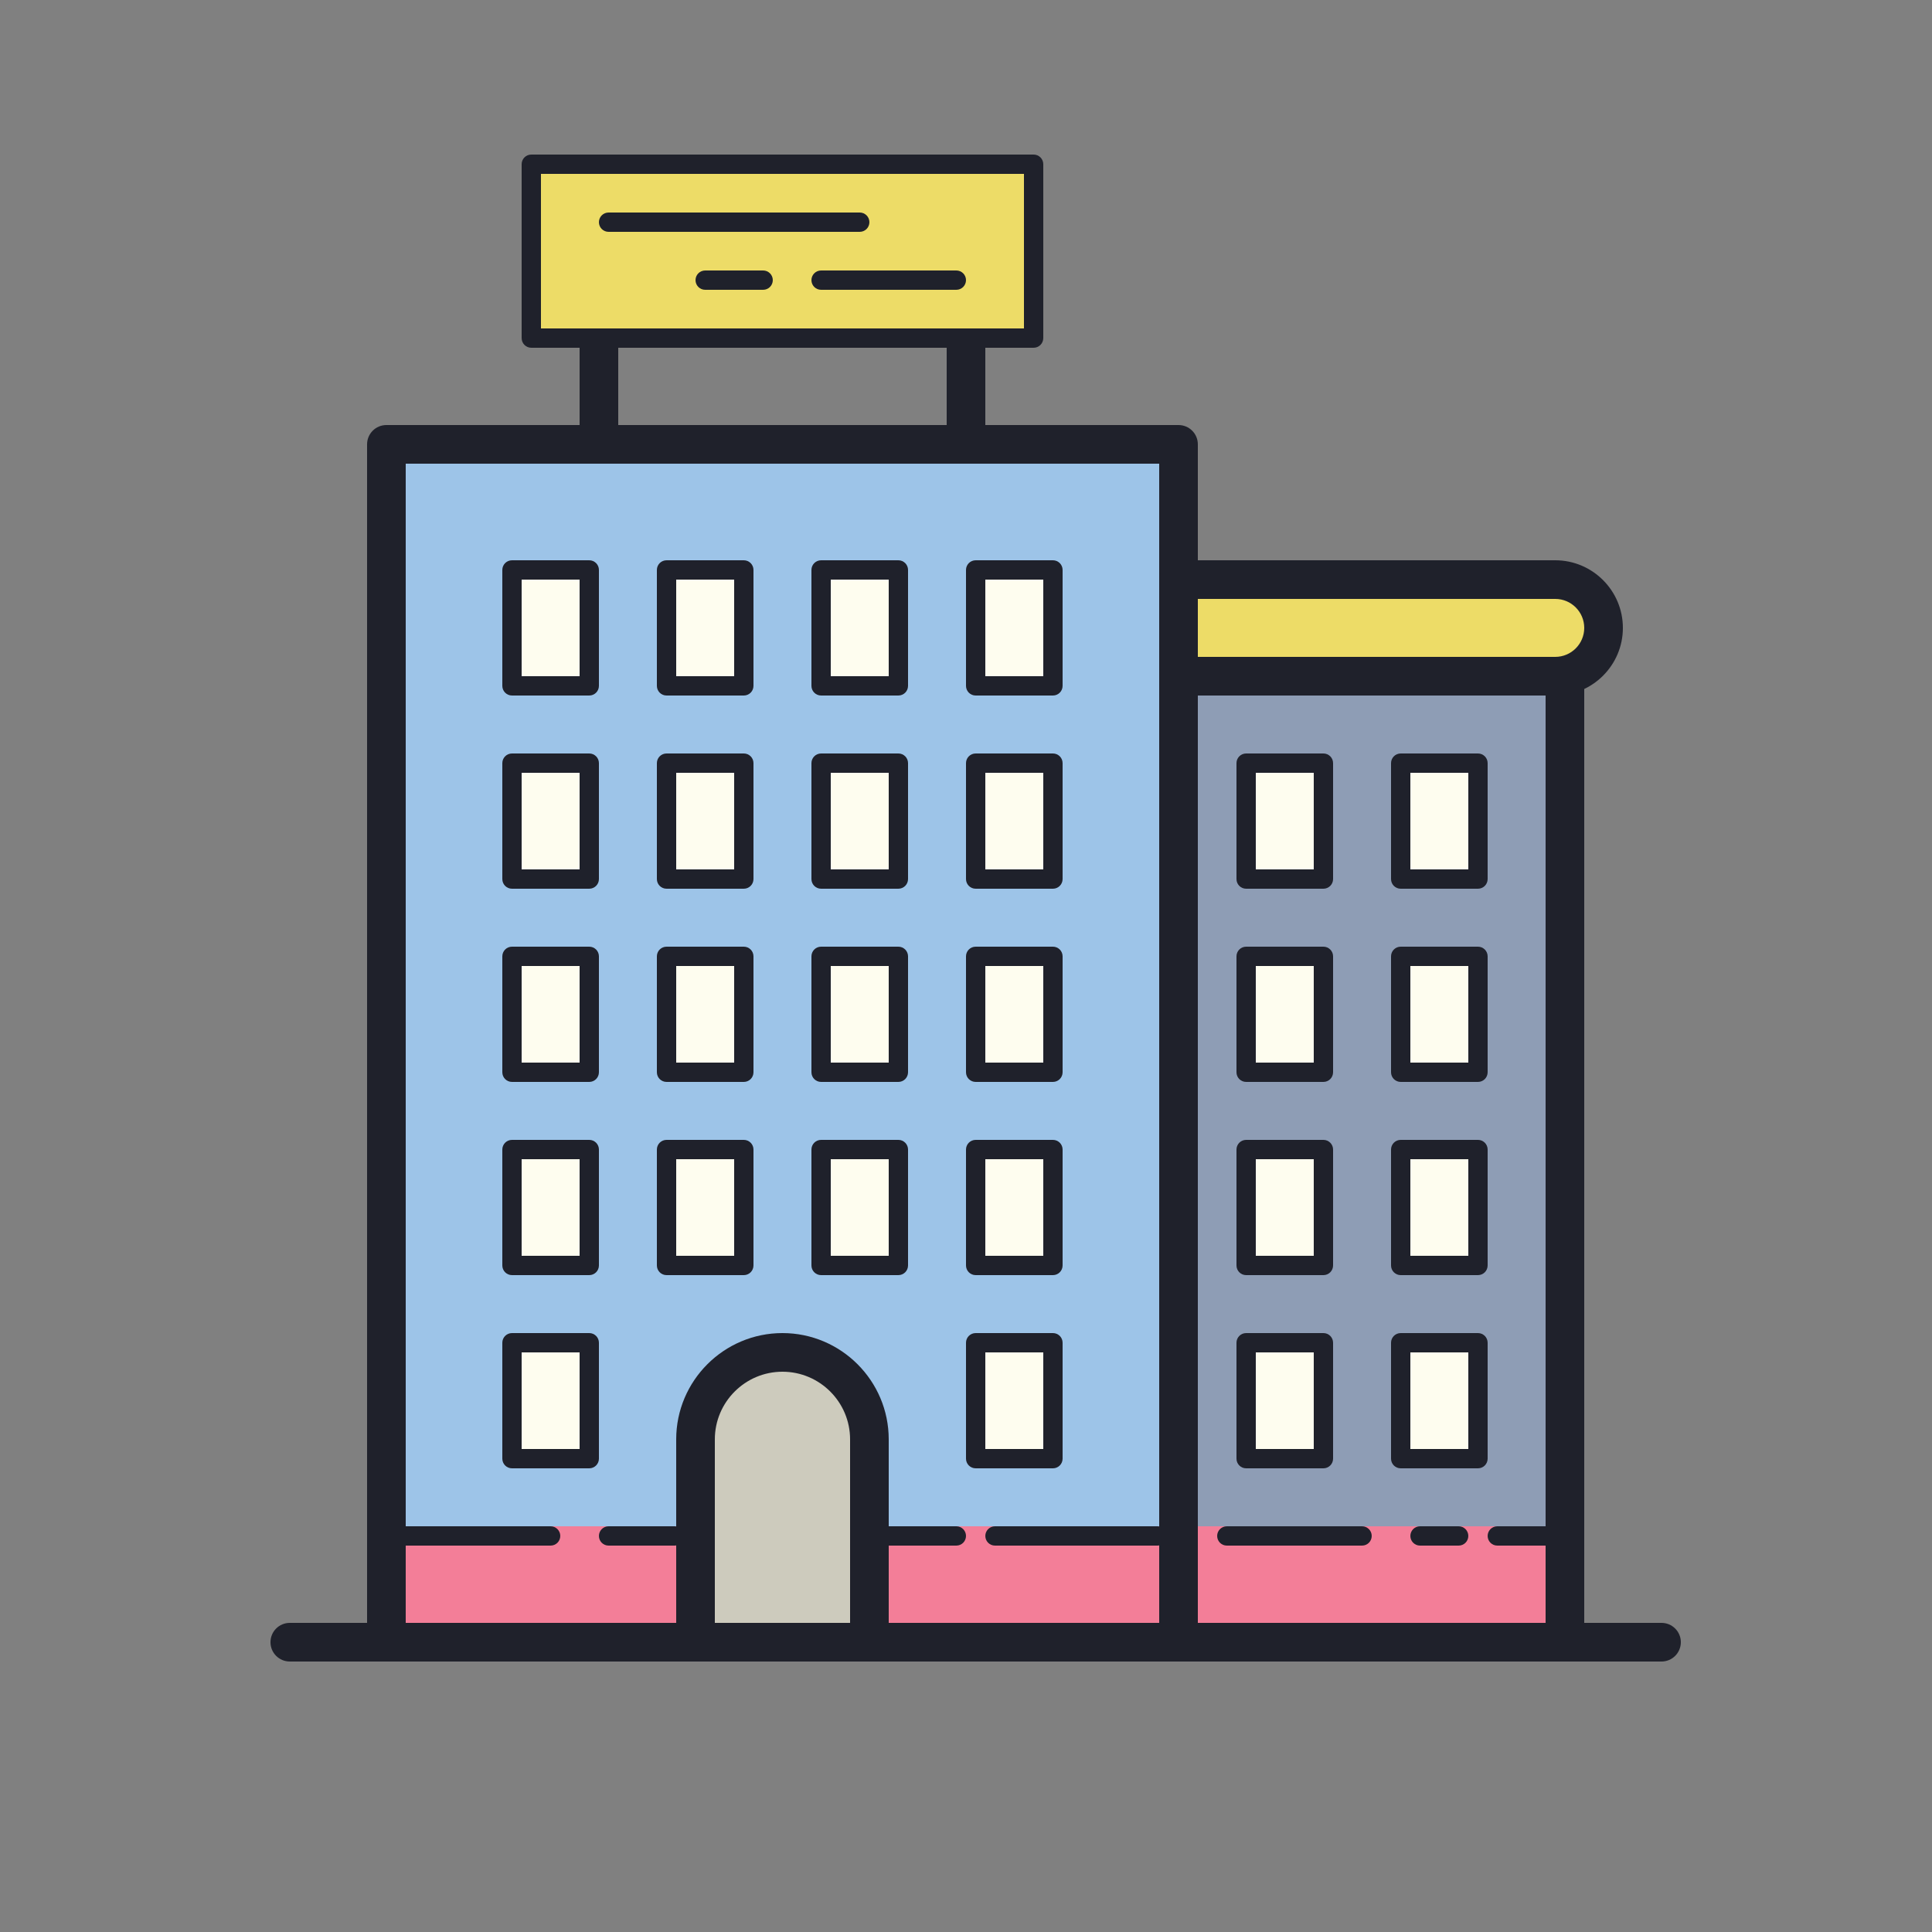 <svg xmlns="http://www.w3.org/2000/svg" viewBox="0 0 100 100" width="100px" height="100px"><rect x="0" y="0" width="100" height="100" fill="#808080" stroke="none"/><rect width="20" height="50" x="61" y="35" fill="#8e9db5"/><rect width="4" height="6" x="64.5" y="59.5" fill="#fefdef"/><rect width="4" height="6" x="64.5" y="69.5" fill="#fefdef"/><rect width="4" height="6" x="72.5" y="59.5" fill="#fefdef"/><rect width="4" height="6" x="64.5" y="49.5" fill="#fefdef"/><rect width="4" height="6" x="72.5" y="49.5" fill="#fefdef"/><rect width="4" height="6" x="64.5" y="39.5" fill="#fefdef"/><rect width="4" height="6" x="72.5" y="39.5" fill="#fefdef"/><rect width="4" height="6" x="72.5" y="69.5" fill="#fefdef"/><rect width="20" height="6" x="61" y="79" fill="#f37e98"/><path fill="#eddc67" d="M61,35h19.5c1.381,0,2.5-1.119,2.5-2.5S81.881,30,80.5,30S61,30,61,30V35z"/><g><rect width="41" height="62" x="20" y="23" fill="#9dc4e8"/><rect width="4" height="6" x="50.5" y="39.5" fill="#fefdef"/><rect width="4" height="6" x="42.5" y="39.5" fill="#fefdef"/><rect width="4" height="6" x="50.5" y="49.5" fill="#fefdef"/><rect width="4" height="6" x="42.5" y="49.5" fill="#fefdef"/><rect width="4" height="6" x="50.5" y="59.5" fill="#fefdef"/><rect width="4" height="6" x="42.5" y="59.5" fill="#fefdef"/><rect width="4" height="6" x="26.5" y="39.5" fill="#fefdef"/><rect width="4" height="6" x="26.5" y="49.5" fill="#fefdef"/><rect width="4" height="6" x="26.5" y="59.5" fill="#fefdef"/><rect width="4" height="6" x="34.5" y="39.5" fill="#fefdef"/><rect width="4" height="6" x="50.5" y="29.5" fill="#fefdef"/><rect width="4" height="6" x="42.5" y="29.5" fill="#fefdef"/><rect width="4" height="6" x="26.5" y="29.5" fill="#fefdef"/><rect width="4" height="6" x="34.5" y="29.5" fill="#fefdef"/><rect width="4" height="6" x="34.5" y="49.5" fill="#fefdef"/><rect width="4" height="6" x="34.5" y="59.5" fill="#fefdef"/><rect width="4" height="6" x="50.5" y="69.5" fill="#fefdef"/><rect width="4" height="6" x="26.5" y="69.5" fill="#fefdef"/><rect width="41" height="6" x="20" y="79" fill="#f37e98"/><rect width="26" height="9" x="27.5" y="8.5" fill="#eddc67"/><path fill="#cdcbbd" d="M36,74.5c0-2.485,2.015-4.5,4.5-4.5s4.5,2.015,4.5,4.5c0,1.346,0,10.5,0,10.5h-9V74.5z"/></g><g><path fill="#1f212b" d="M61,86H20c-0.553,0-1-0.447-1-1V23c0-0.553,0.447-1,1-1h41c0.553,0,1,0.447,1,1v62 C62,85.553,61.553,86,61,86z M21,84h39V24H21V84z"/><path fill="#1f212b" d="M31,24c-0.553,0-1-0.447-1-1v-5c0-0.553,0.447-1,1-1s1,0.447,1,1v5C32,23.553,31.553,24,31,24z"/><path fill="#1f212b" d="M50,24c-0.553,0-1-0.447-1-1v-5c0-0.553,0.447-1,1-1s1,0.447,1,1v5C51,23.553,50.553,24,50,24z"/><path fill="#1f212b" d="M28.5,80h-8.583c-0.276,0-0.5-0.224-0.5-0.5s0.224-0.5,0.5-0.5H28.5c0.276,0,0.5,0.224,0.5,0.5 S28.776,80,28.5,80z"/><path fill="#1f212b" d="M34.917,80H31.5c-0.276,0-0.5-0.224-0.5-0.5s0.224-0.5,0.5-0.5h3.417c0.276,0,0.5,0.224,0.5,0.5 S35.193,80,34.917,80z"/><path fill="#1f212b" d="M59.917,80H51.5c-0.276,0-0.5-0.224-0.5-0.5s0.224-0.5,0.5-0.5h8.417c0.276,0,0.5,0.224,0.5,0.5 S60.193,80,59.917,80z"/><path fill="#1f212b" d="M54.5,46h-4c-0.276,0-0.5-0.224-0.5-0.5v-6c0-0.276,0.224-0.5,0.5-0.5h4c0.276,0,0.5,0.224,0.5,0.5 v6C55,45.776,54.776,46,54.5,46z M51,45h3v-5h-3V45z"/><path fill="#1f212b" d="M46.5,46h-4c-0.276,0-0.5-0.224-0.5-0.5v-6c0-0.276,0.224-0.5,0.5-0.5h4c0.276,0,0.5,0.224,0.5,0.5 v6C47,45.776,46.776,46,46.5,46z M43,45h3v-5h-3V45z"/><path fill="#1f212b" d="M54.5,56h-4c-0.276,0-0.5-0.224-0.5-0.5v-6c0-0.276,0.224-0.5,0.5-0.5h4c0.276,0,0.5,0.224,0.5,0.5 v6C55,55.776,54.776,56,54.5,56z M51,55h3v-5h-3V55z"/><path fill="#1f212b" d="M46.5,56h-4c-0.276,0-0.5-0.224-0.5-0.5v-6c0-0.276,0.224-0.5,0.5-0.5h4c0.276,0,0.5,0.224,0.5,0.5 v6C47,55.776,46.776,56,46.5,56z M43,55h3v-5h-3V55z"/><path fill="#1f212b" d="M54.5,66h-4c-0.276,0-0.5-0.224-0.5-0.5v-6c0-0.276,0.224-0.5,0.5-0.5h4c0.276,0,0.5,0.224,0.5,0.5 v6C55,65.776,54.776,66,54.5,66z M51,65h3v-5h-3V65z"/><path fill="#1f212b" d="M46.5,66h-4c-0.276,0-0.5-0.224-0.5-0.5v-6c0-0.276,0.224-0.5,0.5-0.5h4c0.276,0,0.5,0.224,0.5,0.5 v6C47,65.776,46.776,66,46.5,66z M43,65h3v-5h-3V65z"/><path fill="#1f212b" d="M30.5,46h-4c-0.276,0-0.5-0.224-0.5-0.5v-6c0-0.276,0.224-0.5,0.5-0.5h4c0.276,0,0.5,0.224,0.5,0.5 v6C31,45.776,30.776,46,30.5,46z M27,45h3v-5h-3V45z"/><path fill="#1f212b" d="M30.5,56h-4c-0.276,0-0.5-0.224-0.5-0.5v-6c0-0.276,0.224-0.5,0.5-0.5h4c0.276,0,0.5,0.224,0.5,0.5 v6C31,55.776,30.776,56,30.5,56z M27,55h3v-5h-3V55z"/><path fill="#1f212b" d="M30.5,66h-4c-0.276,0-0.5-0.224-0.5-0.5v-6c0-0.276,0.224-0.5,0.5-0.5h4c0.276,0,0.5,0.224,0.5,0.5 v6C31,65.776,30.776,66,30.5,66z M27,65h3v-5h-3V65z"/><path fill="#1f212b" d="M38.5,46h-4c-0.276,0-0.5-0.224-0.5-0.5v-6c0-0.276,0.224-0.5,0.5-0.5h4c0.276,0,0.5,0.224,0.5,0.5 v6C39,45.776,38.776,46,38.5,46z M35,45h3v-5h-3V45z"/><path fill="#1f212b" d="M54.5,36h-4c-0.276,0-0.5-0.224-0.5-0.5v-6c0-0.276,0.224-0.5,0.5-0.5h4c0.276,0,0.5,0.224,0.5,0.5 v6C55,35.776,54.776,36,54.5,36z M51,35h3v-5h-3V35z"/><path fill="#1f212b" d="M46.5,36h-4c-0.276,0-0.5-0.224-0.5-0.5v-6c0-0.276,0.224-0.5,0.5-0.5h4c0.276,0,0.5,0.224,0.5,0.5 v6C47,35.776,46.776,36,46.5,36z M43,35h3v-5h-3V35z"/><path fill="#1f212b" d="M30.5,36h-4c-0.276,0-0.5-0.224-0.5-0.5v-6c0-0.276,0.224-0.5,0.5-0.5h4c0.276,0,0.5,0.224,0.5,0.5 v6C31,35.776,30.776,36,30.5,36z M27,35h3v-5h-3V35z"/><path fill="#1f212b" d="M38.5,36h-4c-0.276,0-0.5-0.224-0.5-0.5v-6c0-0.276,0.224-0.5,0.5-0.5h4c0.276,0,0.5,0.224,0.5,0.5 v6C39,35.776,38.776,36,38.5,36z M35,35h3v-5h-3V35z"/><path fill="#1f212b" d="M38.5,56h-4c-0.276,0-0.5-0.224-0.5-0.5v-6c0-0.276,0.224-0.5,0.5-0.5h4c0.276,0,0.5,0.224,0.5,0.5 v6C39,55.776,38.776,56,38.5,56z M35,55h3v-5h-3V55z"/><path fill="#1f212b" d="M38.5,66h-4c-0.276,0-0.5-0.224-0.5-0.5v-6c0-0.276,0.224-0.5,0.5-0.5h4c0.276,0,0.5,0.224,0.5,0.5 v6C39,65.776,38.776,66,38.5,66z M35,65h3v-5h-3V65z"/><path fill="#1f212b" d="M54.5,76h-4c-0.276,0-0.5-0.224-0.5-0.5v-6c0-0.276,0.224-0.5,0.5-0.5h4c0.276,0,0.5,0.224,0.5,0.5 v6C55,75.776,54.776,76,54.5,76z M51,75h3v-5h-3V75z"/><path fill="#1f212b" d="M30.5,76h-4c-0.276,0-0.5-0.224-0.5-0.5v-6c0-0.276,0.224-0.5,0.5-0.5h4c0.276,0,0.5,0.224,0.5,0.5 v6C31,75.776,30.776,76,30.5,76z M27,75h3v-5h-3V75z"/><path fill="#1f212b" d="M86,86H15c-0.553,0-1-0.447-1-1s0.447-1,1-1h71c0.553,0,1,0.447,1,1S86.553,86,86,86z"/><path fill="#1f212b" d="M53.5,18h-26c-0.276,0-0.5-0.224-0.5-0.5v-9C27,8.224,27.224,8,27.5,8h26C53.776,8,54,8.224,54,8.5 v9C54,17.776,53.776,18,53.5,18z M28,17h25V9H28V17z"/><path fill="#1f212b" d="M44.5,12h-13c-0.276,0-0.5-0.224-0.5-0.5s0.224-0.5,0.5-0.5h13c0.276,0,0.5,0.224,0.5,0.5 S44.776,12,44.5,12z"/><path fill="#1f212b" d="M39.5,15h-3c-0.276,0-0.5-0.224-0.5-0.5s0.224-0.5,0.5-0.5h3c0.276,0,0.5,0.224,0.5,0.5 S39.776,15,39.5,15z"/><path fill="#1f212b" d="M49.5,15h-7c-0.276,0-0.5-0.224-0.5-0.5s0.224-0.5,0.5-0.5h7c0.276,0,0.5,0.224,0.5,0.5 S49.776,15,49.5,15z"/><path fill="#1f212b" d="M45,86h-9c-0.553,0-1-0.447-1-1V74.5c0-3.032,2.468-5.5,5.5-5.5s5.5,2.468,5.5,5.5V85 C46,85.553,45.553,86,45,86z M37,84h7v-9.5c0-1.93-1.57-3.5-3.5-3.5S37,72.57,37,74.5V84z"/><path fill="#1f212b" d="M49.5,80h-4c-0.276,0-0.5-0.224-0.5-0.5s0.224-0.5,0.5-0.5h4c0.276,0,0.5,0.224,0.5,0.5 S49.776,80,49.5,80z"/></g><g><path fill="#1f212b" d="M80.5,80h-3c-0.276,0-0.5-0.224-0.5-0.5s0.224-0.5,0.5-0.5h3c0.276,0,0.5,0.224,0.5,0.5 S80.776,80,80.5,80z"/><path fill="#1f212b" d="M75.5,80h-2c-0.276,0-0.5-0.224-0.5-0.5s0.224-0.5,0.5-0.5h2c0.276,0,0.5,0.224,0.5,0.5 S75.776,80,75.5,80z"/><path fill="#1f212b" d="M70.5,80h-7c-0.276,0-0.5-0.224-0.5-0.5s0.224-0.5,0.5-0.5h7c0.276,0,0.5,0.224,0.5,0.5 S70.776,80,70.5,80z"/><path fill="#1f212b" d="M81,86H61c-0.553,0-1-0.447-1-1V35c0-0.553,0.447-1,1-1h20c0.553,0,1,0.447,1,1v50 C82,85.553,81.553,86,81,86z M62,84h18V36H62V84z"/><path fill="#1f212b" d="M80.5,36h-19c-0.553,0-1-0.447-1-1s0.447-1,1-1h19c0.827,0,1.5-0.673,1.5-1.5S81.327,31,80.5,31H61 c-0.553,0-1-0.447-1-1s0.447-1,1-1h19.5c1.93,0,3.5,1.57,3.5,3.5S82.43,36,80.5,36z"/><path fill="#1f212b" d="M68.5,66h-4c-0.276,0-0.5-0.224-0.5-0.5v-6c0-0.276,0.224-0.5,0.5-0.5h4c0.276,0,0.5,0.224,0.5,0.5 v6C69,65.776,68.776,66,68.5,66z M65,65h3v-5h-3V65z"/><path fill="#1f212b" d="M68.5,76h-4c-0.276,0-0.5-0.224-0.5-0.5v-6c0-0.276,0.224-0.5,0.5-0.5h4c0.276,0,0.5,0.224,0.5,0.5 v6C69,75.776,68.776,76,68.5,76z M65,75h3v-5h-3V75z"/><path fill="#1f212b" d="M76.5,66h-4c-0.276,0-0.5-0.224-0.5-0.5v-6c0-0.276,0.224-0.5,0.5-0.5h4c0.276,0,0.5,0.224,0.5,0.5 v6C77,65.776,76.776,66,76.5,66z M73,65h3v-5h-3V65z"/><path fill="#1f212b" d="M68.5,56h-4c-0.276,0-0.5-0.224-0.5-0.5v-6c0-0.276,0.224-0.5,0.5-0.5h4c0.276,0,0.5,0.224,0.5,0.5 v6C69,55.776,68.776,56,68.5,56z M65,55h3v-5h-3V55z"/><path fill="#1f212b" d="M76.5,56h-4c-0.276,0-0.5-0.224-0.5-0.5v-6c0-0.276,0.224-0.5,0.5-0.5h4c0.276,0,0.5,0.224,0.5,0.5 v6C77,55.776,76.776,56,76.5,56z M73,55h3v-5h-3V55z"/><path fill="#1f212b" d="M68.5,46h-4c-0.276,0-0.5-0.224-0.5-0.5v-6c0-0.276,0.224-0.5,0.5-0.5h4c0.276,0,0.5,0.224,0.5,0.5 v6C69,45.776,68.776,46,68.5,46z M65,45h3v-5h-3V45z"/><path fill="#1f212b" d="M76.5,46h-4c-0.276,0-0.5-0.224-0.5-0.5v-6c0-0.276,0.224-0.5,0.5-0.5h4c0.276,0,0.5,0.224,0.5,0.5 v6C77,45.776,76.776,46,76.5,46z M73,45h3v-5h-3V45z"/><path fill="#1f212b" d="M76.5,76h-4c-0.276,0-0.5-0.224-0.5-0.5v-6c0-0.276,0.224-0.5,0.5-0.5h4c0.276,0,0.5,0.224,0.5,0.5 v6C77,75.776,76.776,76,76.5,76z M73,75h3v-5h-3V75z"/></g></svg>